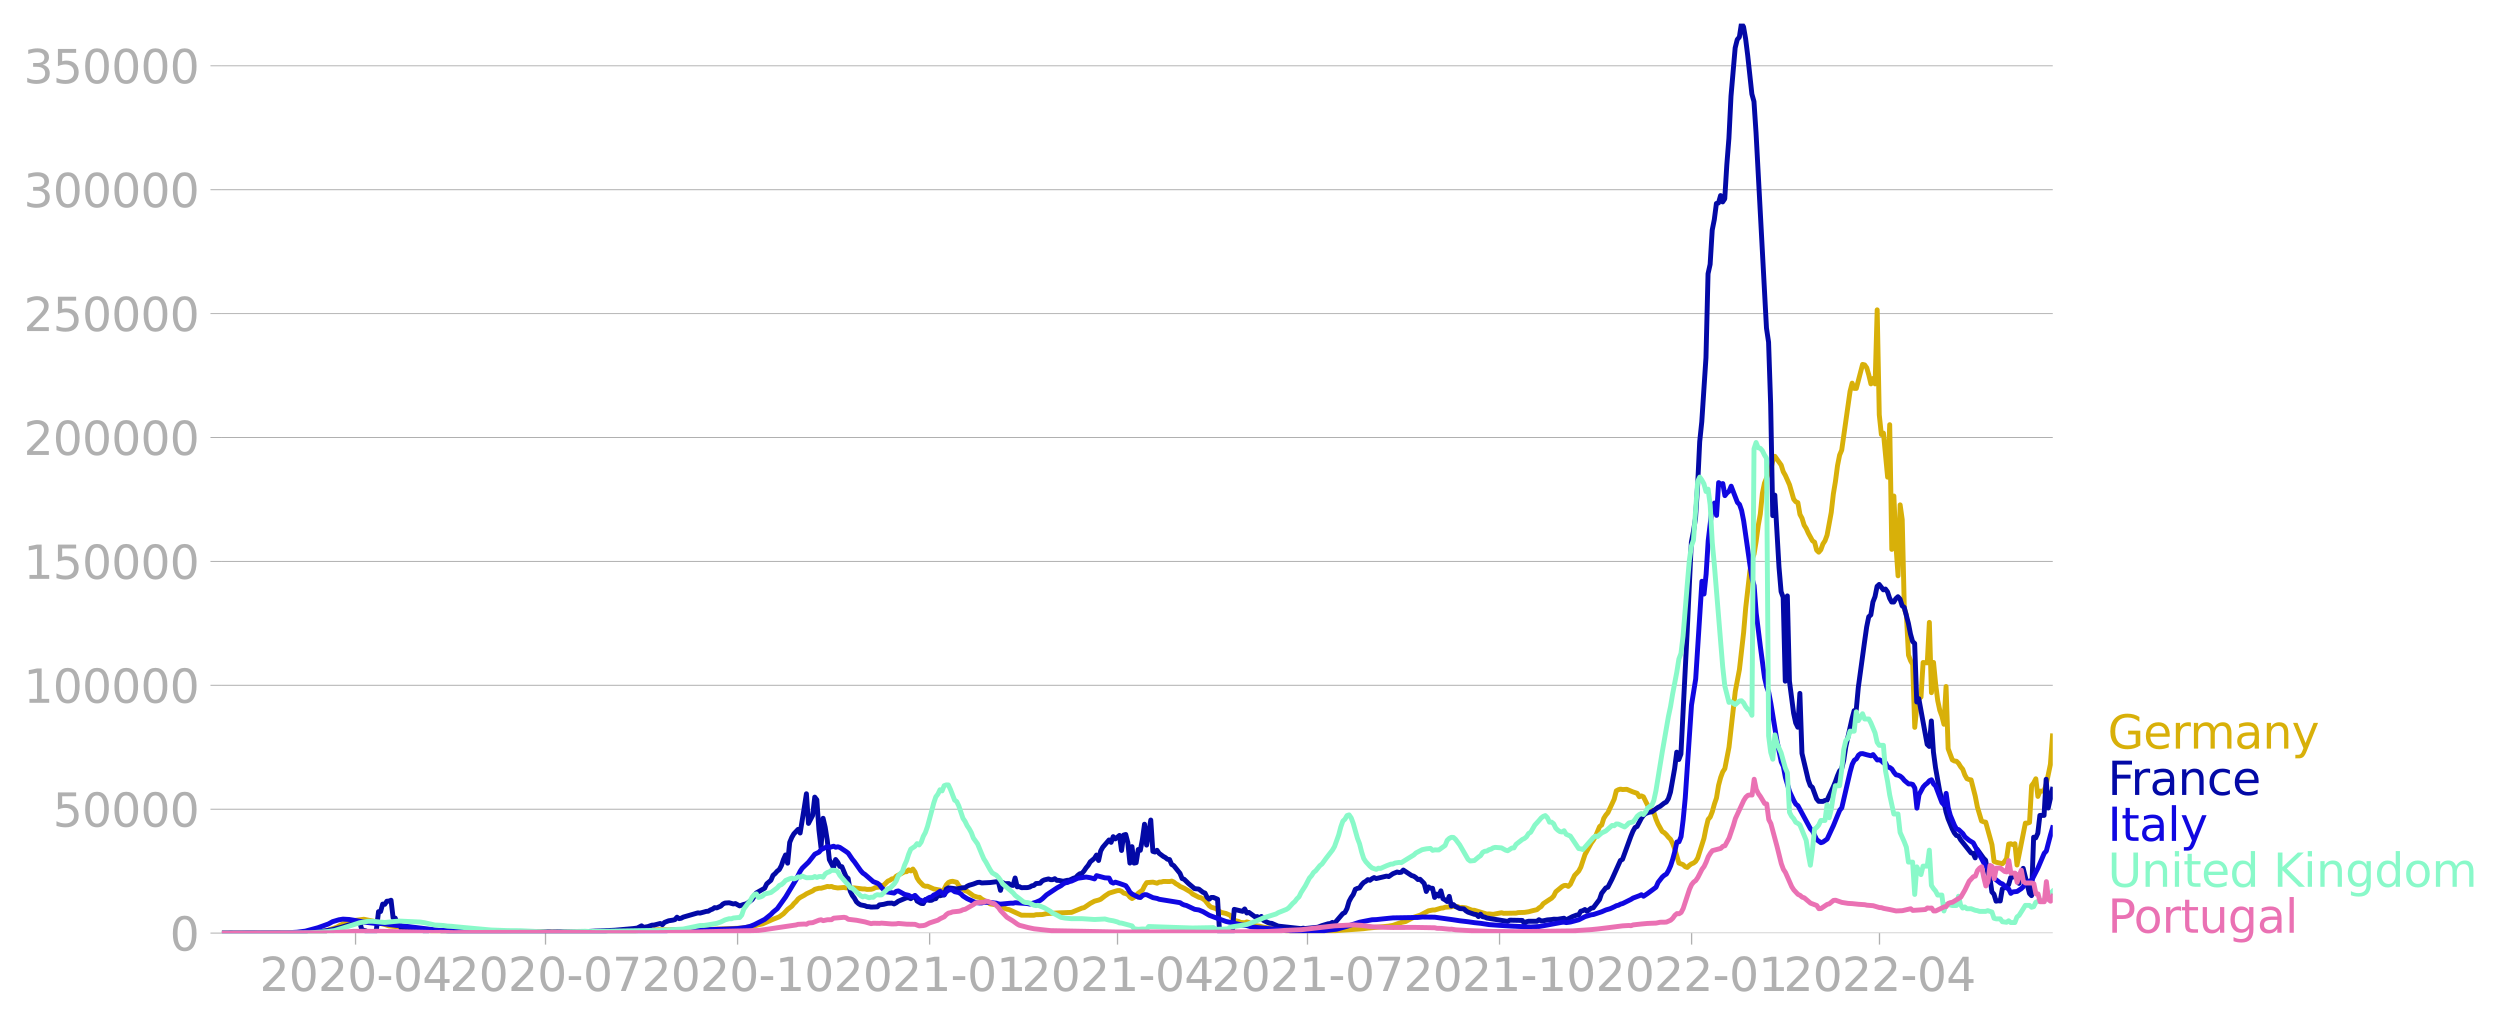 <svg xmlns:xlink="http://www.w3.org/1999/xlink" width="1015.94" height="416.199" viewBox="0 0 761.955 312.149" xmlns="http://www.w3.org/2000/svg"><defs><style>*{stroke-linejoin:round;stroke-linecap:butt}</style></defs><g id="figure_1"><path d="M0 312.15h761.955V0H0v312.15z" style="fill:none" id="patch_1"/><g id="axes_1"><path d="M67.645 284.4h558V7.2h-558v277.2z" style="fill:none" id="patch_2"/><g id="matplotlib.axis_1"><g id="xtick_1"><g id="line2d_1"><defs><path id="ma804ef7c28" d="M0 0v3.5" style="stroke:#b0b0b0;stroke-width:.4"/></defs><use xlink:href="#ma804ef7c28" x="108.366" y="284.4" style="fill:#b0b0b0;stroke:#b0b0b0;stroke-width:.4"/></g><g style="fill:#b0b0b0" transform="matrix(.14 0 0 -.14 79.118 302.038)" id="text_1"><defs><path id="DejaVuSans-32" d="M1228 531h2203V0H469v531q359 372 979 998 621 627 780 809 303 340 423 576 121 236 121 464 0 372-261 606-261 235-680 235-297 0-627-103-329-103-704-313v638q381 153 712 231 332 78 607 78 725 0 1156-363 431-362 431-968 0-288-108-546-107-257-392-607-78-91-497-524-418-433-1181-1211z" transform="scale(.016)"/><path id="DejaVuSans-30" d="M2034 4250q-487 0-733-480-245-479-245-1442 0-959 245-1439 246-480 733-480 491 0 736 480 246 480 246 1439 0 963-246 1442-245 480-736 480zm0 500q785 0 1199-621 414-620 414-1801 0-1178-414-1799Q2819-91 2034-91q-784 0-1198 620-414 621-414 1799 0 1181 414 1801 414 621 1198 621z" transform="scale(.016)"/><path id="DejaVuSans-2d" d="M313 2009h1684v-512H313v512z" transform="scale(.016)"/><path id="DejaVuSans-34" d="M2419 4116 825 1625h1594v2491zm-166 550h794V1625h666v-525h-666V0h-628v1100H313v609l1940 2957z" transform="scale(.016)"/></defs><use xlink:href="#DejaVuSans-32"/><use xlink:href="#DejaVuSans-30" x="63.623"/><use xlink:href="#DejaVuSans-32" x="127.246"/><use xlink:href="#DejaVuSans-30" x="190.869"/><use xlink:href="#DejaVuSans-2d" x="254.492"/><use xlink:href="#DejaVuSans-30" x="290.576"/><use xlink:href="#DejaVuSans-34" x="354.199"/></g></g><g id="xtick_2"><use xlink:href="#ma804ef7c28" x="166.265" y="284.4" style="fill:#b0b0b0;stroke:#b0b0b0;stroke-width:.4" id="line2d_2"/><g style="fill:#b0b0b0" transform="matrix(.14 0 0 -.14 137.017 302.038)" id="text_2"><defs><path id="DejaVuSans-37" d="M525 4666h3000v-269L1831 0h-659l1594 4134H525v532z" transform="scale(.016)"/></defs><use xlink:href="#DejaVuSans-32"/><use xlink:href="#DejaVuSans-30" x="63.623"/><use xlink:href="#DejaVuSans-32" x="127.246"/><use xlink:href="#DejaVuSans-30" x="190.869"/><use xlink:href="#DejaVuSans-2d" x="254.492"/><use xlink:href="#DejaVuSans-30" x="290.576"/><use xlink:href="#DejaVuSans-37" x="354.199"/></g></g><g id="xtick_3"><use xlink:href="#ma804ef7c28" x="224.801" y="284.4" style="fill:#b0b0b0;stroke:#b0b0b0;stroke-width:.4" id="line2d_3"/><g style="fill:#b0b0b0" transform="matrix(.14 0 0 -.14 195.553 302.038)" id="text_3"><defs><path id="DejaVuSans-31" d="M794 531h1031v3560L703 3866v575l1116 225h631V531h1031V0H794v531z" transform="scale(.016)"/></defs><use xlink:href="#DejaVuSans-32"/><use xlink:href="#DejaVuSans-30" x="63.623"/><use xlink:href="#DejaVuSans-32" x="127.246"/><use xlink:href="#DejaVuSans-30" x="190.869"/><use xlink:href="#DejaVuSans-2d" x="254.492"/><use xlink:href="#DejaVuSans-31" x="290.576"/><use xlink:href="#DejaVuSans-30" x="354.199"/></g></g><g id="xtick_4"><use xlink:href="#ma804ef7c28" x="283.337" y="284.4" style="fill:#b0b0b0;stroke:#b0b0b0;stroke-width:.4" id="line2d_4"/><g style="fill:#b0b0b0" transform="matrix(.14 0 0 -.14 254.09 302.038)" id="text_4"><use xlink:href="#DejaVuSans-32"/><use xlink:href="#DejaVuSans-30" x="63.623"/><use xlink:href="#DejaVuSans-32" x="127.246"/><use xlink:href="#DejaVuSans-31" x="190.869"/><use xlink:href="#DejaVuSans-2d" x="254.492"/><use xlink:href="#DejaVuSans-30" x="290.576"/><use xlink:href="#DejaVuSans-31" x="354.199"/></g></g><g id="xtick_5"><use xlink:href="#ma804ef7c28" x="340.601" y="284.4" style="fill:#b0b0b0;stroke:#b0b0b0;stroke-width:.4" id="line2d_5"/><g style="fill:#b0b0b0" transform="matrix(.14 0 0 -.14 311.353 302.038)" id="text_5"><use xlink:href="#DejaVuSans-32"/><use xlink:href="#DejaVuSans-30" x="63.623"/><use xlink:href="#DejaVuSans-32" x="127.246"/><use xlink:href="#DejaVuSans-31" x="190.869"/><use xlink:href="#DejaVuSans-2d" x="254.492"/><use xlink:href="#DejaVuSans-30" x="290.576"/><use xlink:href="#DejaVuSans-34" x="354.199"/></g></g><g id="xtick_6"><use xlink:href="#ma804ef7c28" x="398.5" y="284.4" style="fill:#b0b0b0;stroke:#b0b0b0;stroke-width:.4" id="line2d_6"/><g style="fill:#b0b0b0" transform="matrix(.14 0 0 -.14 369.252 302.038)" id="text_6"><use xlink:href="#DejaVuSans-32"/><use xlink:href="#DejaVuSans-30" x="63.623"/><use xlink:href="#DejaVuSans-32" x="127.246"/><use xlink:href="#DejaVuSans-31" x="190.869"/><use xlink:href="#DejaVuSans-2d" x="254.492"/><use xlink:href="#DejaVuSans-30" x="290.576"/><use xlink:href="#DejaVuSans-37" x="354.199"/></g></g><g id="xtick_7"><use xlink:href="#ma804ef7c28" x="457.036" y="284.4" style="fill:#b0b0b0;stroke:#b0b0b0;stroke-width:.4" id="line2d_7"/><g style="fill:#b0b0b0" transform="matrix(.14 0 0 -.14 427.788 302.038)" id="text_7"><use xlink:href="#DejaVuSans-32"/><use xlink:href="#DejaVuSans-30" x="63.623"/><use xlink:href="#DejaVuSans-32" x="127.246"/><use xlink:href="#DejaVuSans-31" x="190.869"/><use xlink:href="#DejaVuSans-2d" x="254.492"/><use xlink:href="#DejaVuSans-31" x="290.576"/><use xlink:href="#DejaVuSans-30" x="354.199"/></g></g><g id="xtick_8"><use xlink:href="#ma804ef7c28" x="515.572" y="284.4" style="fill:#b0b0b0;stroke:#b0b0b0;stroke-width:.4" id="line2d_8"/><g style="fill:#b0b0b0" transform="matrix(.14 0 0 -.14 486.324 302.038)" id="text_8"><use xlink:href="#DejaVuSans-32"/><use xlink:href="#DejaVuSans-30" x="63.623"/><use xlink:href="#DejaVuSans-32" x="127.246"/><use xlink:href="#DejaVuSans-32" x="190.869"/><use xlink:href="#DejaVuSans-2d" x="254.492"/><use xlink:href="#DejaVuSans-30" x="290.576"/><use xlink:href="#DejaVuSans-31" x="354.199"/></g></g><g id="xtick_9"><use xlink:href="#ma804ef7c28" x="572.835" y="284.4" style="fill:#b0b0b0;stroke:#b0b0b0;stroke-width:.4" id="line2d_9"/><g style="fill:#b0b0b0" transform="matrix(.14 0 0 -.14 543.587 302.038)" id="text_9"><use xlink:href="#DejaVuSans-32"/><use xlink:href="#DejaVuSans-30" x="63.623"/><use xlink:href="#DejaVuSans-32" x="127.246"/><use xlink:href="#DejaVuSans-32" x="190.869"/><use xlink:href="#DejaVuSans-2d" x="254.492"/><use xlink:href="#DejaVuSans-30" x="290.576"/><use xlink:href="#DejaVuSans-34" x="354.199"/></g></g></g><g id="matplotlib.axis_2"><g id="ytick_1"><path d="M67.645 284.4h558" clip-path="url(#p1ce769bc4b)" style="fill:none;stroke:#b0b0b0;stroke-width:.3;stroke-linecap:square" id="line2d_10"/><g id="line2d_11"><defs><path id="m00b8863ffc" d="M0 0h-3.5" style="stroke:#b0b0b0;stroke-width:.3"/></defs><use xlink:href="#m00b8863ffc" x="67.645" y="284.4" style="fill:#b0b0b0;stroke:#b0b0b0;stroke-width:.3"/></g><use xlink:href="#DejaVuSans-30" style="fill:#b0b0b0" transform="matrix(.14 0 0 -.14 51.737 289.719)" id="text_10"/></g><g id="ytick_2"><path d="M67.645 246.636h558" clip-path="url(#p1ce769bc4b)" style="fill:none;stroke:#b0b0b0;stroke-width:.3;stroke-linecap:square" id="line2d_12"/><use xlink:href="#m00b8863ffc" x="67.645" y="246.636" style="fill:#b0b0b0;stroke:#b0b0b0;stroke-width:.3" id="line2d_13"/><g style="fill:#b0b0b0" transform="matrix(.14 0 0 -.14 16.108 251.955)" id="text_11"><defs><path id="DejaVuSans-35" d="M691 4666h2478v-532H1269V2991q137 47 274 70 138 23 276 23 781 0 1237-428 457-428 457-1159 0-753-469-1171Q2575-91 1722-91q-294 0-599 50Q819 9 494 109v635q281-153 581-228t634-75q541 0 856 284 316 284 316 772 0 487-316 771-315 285-856 285-253 0-505-56-251-56-513-175v2344z" transform="scale(.016)"/></defs><use xlink:href="#DejaVuSans-35"/><use xlink:href="#DejaVuSans-30" x="63.623"/><use xlink:href="#DejaVuSans-30" x="127.246"/><use xlink:href="#DejaVuSans-30" x="190.869"/><use xlink:href="#DejaVuSans-30" x="254.492"/></g></g><g id="ytick_3"><path d="M67.645 208.872h558" clip-path="url(#p1ce769bc4b)" style="fill:none;stroke:#b0b0b0;stroke-width:.3;stroke-linecap:square" id="line2d_14"/><use xlink:href="#m00b8863ffc" x="67.645" y="208.872" style="fill:#b0b0b0;stroke:#b0b0b0;stroke-width:.3" id="line2d_15"/><g style="fill:#b0b0b0" transform="matrix(.14 0 0 -.14 7.2 214.191)" id="text_12"><use xlink:href="#DejaVuSans-31"/><use xlink:href="#DejaVuSans-30" x="63.623"/><use xlink:href="#DejaVuSans-30" x="127.246"/><use xlink:href="#DejaVuSans-30" x="190.869"/><use xlink:href="#DejaVuSans-30" x="254.492"/><use xlink:href="#DejaVuSans-30" x="318.115"/></g></g><g id="ytick_4"><path d="M67.645 171.108h558" clip-path="url(#p1ce769bc4b)" style="fill:none;stroke:#b0b0b0;stroke-width:.3;stroke-linecap:square" id="line2d_16"/><use xlink:href="#m00b8863ffc" x="67.645" y="171.108" style="fill:#b0b0b0;stroke:#b0b0b0;stroke-width:.3" id="line2d_17"/><g style="fill:#b0b0b0" transform="matrix(.14 0 0 -.14 7.2 176.427)" id="text_13"><use xlink:href="#DejaVuSans-31"/><use xlink:href="#DejaVuSans-35" x="63.623"/><use xlink:href="#DejaVuSans-30" x="127.246"/><use xlink:href="#DejaVuSans-30" x="190.869"/><use xlink:href="#DejaVuSans-30" x="254.492"/><use xlink:href="#DejaVuSans-30" x="318.115"/></g></g><g id="ytick_5"><path d="M67.645 133.344h558" clip-path="url(#p1ce769bc4b)" style="fill:none;stroke:#b0b0b0;stroke-width:.3;stroke-linecap:square" id="line2d_18"/><use xlink:href="#m00b8863ffc" x="67.645" y="133.344" style="fill:#b0b0b0;stroke:#b0b0b0;stroke-width:.3" id="line2d_19"/><g style="fill:#b0b0b0" transform="matrix(.14 0 0 -.14 7.2 138.663)" id="text_14"><use xlink:href="#DejaVuSans-32"/><use xlink:href="#DejaVuSans-30" x="63.623"/><use xlink:href="#DejaVuSans-30" x="127.246"/><use xlink:href="#DejaVuSans-30" x="190.869"/><use xlink:href="#DejaVuSans-30" x="254.492"/><use xlink:href="#DejaVuSans-30" x="318.115"/></g></g><g id="ytick_6"><path d="M67.645 95.58h558" clip-path="url(#p1ce769bc4b)" style="fill:none;stroke:#b0b0b0;stroke-width:.3;stroke-linecap:square" id="line2d_20"/><use xlink:href="#m00b8863ffc" x="67.645" y="95.581" style="fill:#b0b0b0;stroke:#b0b0b0;stroke-width:.3" id="line2d_21"/><g style="fill:#b0b0b0" transform="matrix(.14 0 0 -.14 7.2 100.9)" id="text_15"><use xlink:href="#DejaVuSans-32"/><use xlink:href="#DejaVuSans-35" x="63.623"/><use xlink:href="#DejaVuSans-30" x="127.246"/><use xlink:href="#DejaVuSans-30" x="190.869"/><use xlink:href="#DejaVuSans-30" x="254.492"/><use xlink:href="#DejaVuSans-30" x="318.115"/></g></g><g id="ytick_7"><path d="M67.645 57.817h558" clip-path="url(#p1ce769bc4b)" style="fill:none;stroke:#b0b0b0;stroke-width:.3;stroke-linecap:square" id="line2d_22"/><use xlink:href="#m00b8863ffc" x="67.645" y="57.817" style="fill:#b0b0b0;stroke:#b0b0b0;stroke-width:.3" id="line2d_23"/><g style="fill:#b0b0b0" transform="matrix(.14 0 0 -.14 7.2 63.136)" id="text_16"><defs><path id="DejaVuSans-33" d="M2597 2516q453-97 707-404 255-306 255-756 0-690-475-1069Q2609-91 1734-91q-293 0-604 58T488 141v609q262-153 574-231 313-78 654-78 593 0 904 234t311 681q0 413-289 645-289 233-804 233h-544v519h569q465 0 712 186t247 536q0 359-255 551-254 193-729 193-260 0-557-57-297-56-653-174v562q360 100 674 150t592 50q719 0 1137-327 419-326 419-882 0-388-222-655t-631-370z" transform="scale(.016)"/></defs><use xlink:href="#DejaVuSans-33"/><use xlink:href="#DejaVuSans-30" x="63.623"/><use xlink:href="#DejaVuSans-30" x="127.246"/><use xlink:href="#DejaVuSans-30" x="190.869"/><use xlink:href="#DejaVuSans-30" x="254.492"/><use xlink:href="#DejaVuSans-30" x="318.115"/></g></g><g id="ytick_8"><path d="M67.645 20.053h558" clip-path="url(#p1ce769bc4b)" style="fill:none;stroke:#b0b0b0;stroke-width:.3;stroke-linecap:square" id="line2d_24"/><use xlink:href="#m00b8863ffc" x="67.645" y="20.053" style="fill:#b0b0b0;stroke:#b0b0b0;stroke-width:.3" id="line2d_25"/><g style="fill:#b0b0b0" transform="matrix(.14 0 0 -.14 7.2 25.372)" id="text_17"><use xlink:href="#DejaVuSans-33"/><use xlink:href="#DejaVuSans-35" x="63.623"/><use xlink:href="#DejaVuSans-30" x="127.246"/><use xlink:href="#DejaVuSans-30" x="190.869"/><use xlink:href="#DejaVuSans-30" x="254.492"/><use xlink:href="#DejaVuSans-30" x="318.115"/></g></g></g><path d="m67.645 284.4 26.087-.104 2.545-.169 2.545-.36.636-.082 3.181-1.083 1.273-.722 1.272-.537.637-.387.636-.218 4.454-.564 3.817.786.636.336 1.91.476 1.272.437 4.454.405 1.272.245 6.999.789 1.273.013 7.635.252 1.908.063 17.18.088 3.18-.13 4.455.126 13.997-.02 5.727-.139 12.089-.433 1.908-.1 10.18.102 1.91-.093 2.544-.076 8.272-.332 2.545-.104 3.817-.652 1.273-.362 1.272-.277 1.91-.831 1.272-.563 1.272-.497.636-.265 1.273-.924 1.272-1.345 1.273-.96.636-.796.636-.592.637-.803.636-.468 1.273-.692.636-.426 1.272-.59.637-.304.636-.469 1.272-.335.637.002 1.272-.34.636-.219.637.101.636-.1.636.274 1.273.198 1.908-.146.637.13 2.545.01 2.545.317.636-.005.636.147 1.273-.045.636-.175.636-.341 1.273-.174.636-.383.636-.176 1.273-1.246.636-.262.636-.435.637-.04.636-.747 2.545-1.357.636-.03.637-.55.636.322.636-.568.636.89.637 1.817.636.972 1.272 1.328.637.246.636-.038 1.909.843 1.908.36.637.665.636-.963.636-1.295.636-.715.637-.286.636-.098 1.273.31.636 1.022.636.65.636.33.637.578.636.154 1.272.906.637.486 1.272.42.636.044.637.535 1.908 1.02.637.442 1.908.268 1.273.738 1.272.318.637.278.636.116 3.818 1.729 3.817.012.636-.168 1.91-.046 1.272-.275 1.908-.126 1.91-.12 1.272-.041 2.545-.1 3.181-1.306.636-.132 1.91-1.304 1.272-.68 1.272-.336.636-.256 1.273-.997 1.272-.85 1.91-.59.636-.178.636-.034.636.253.636.537.637.149.636.287.636.796.636.42.637-.386 1.272-1.255 1.273-.935.636-1.297.636-.973 1.909-.151 1.272.324.637-.344.636-.01.636-.185 1.909.038.636-.147.637.286.636.516.636.347.636.48 1.273.565 1.909 1.125.636.63 1.909.984.636.152.636.338.636.489 1.273 1.612.636.448 1.273.37.636.417.636.553.637.277 1.272.28 1.273.543.636.907.636.646 1.273.329.636.309 1.272.09.637-.248.636.18 1.272.793 1.273.245.636.063 1.273.336 3.817.537 1.273.348 1.909.178 10.816.251 6.999-.459 4.454-.312 1.272-.1 1.273-.174 6.362-.612 1.273-.23 2.545-.893 1.272-.256 2.545-1.32 1.273-.417.636-.198 2.545-1.34 1.273-.244h.636l1.909-.57.636-.058.636-.22 1.91-.13.635-.184.637.138.636-.04.636.335.636-.083 1.273.163 1.909.73.636.001 3.818 1.15.636-.048 1.272.13 2.545-.483.637.174 3.817-.065.636-.156 1.91-.06 1.272-.197 1.272-.341 1.273-.296.636-.552.636-.399.637-.869 1.908-1.269.637-.4.636-.668.636-1.29 1.909-1.58.636-.334.636-.036.637.303.636-.638 1.272-2.688 1.273-1.35.636-1.188 1.273-3.833 1.909-3.513.636-.873.636-1.102 1.273-3.057.636-.467.636-2.033.636-.996.637-.759 1.908-4.092.637-2.53.636-.345.636-.18.636.138 1.273-.08 1.909.802 1.272.418.637 1.046.636-.26.636.28 1.273 2.576.636 1.016 1.272 1.222.637 1.974.636 1.504 1.272 2.288.637.356.636.61.636.798.636.609.637 1.267.636 1.677 1.272 4.3 1.273.487.636.606.637.233.636-.627.636-.45.636-.261.637-.497.636-1.023 1.909-5.992.636-3.183.636-2.593.636-.727.637-1.633.636-2.321.636-1.843.636-3.872.637-2.388.636-1.721.636-.96 1.273-6.539 1.908-16.993 1.273-6.71 1.273-11.245.636-7.51 1.272-11.188.637-3.618.636-1.61.636-3.848.636-4.801.637-3.559.636-6.332.636-3.091.636-1.533.637-1.829.636-.75.636-2.779.636-1.267 1.91 2.666.635 2.028.637 1.118 1.272 2.86 1.273 4.403.636.77.636.28.637 3.594.636 1.179.636 2.082.636 1.004.637 1.432 1.272 2.335.636.41.637 2.442.636.61.636-.74.636-1.766.637-.969.636-1.734 1.272-6.92.637-5.62.636-3.802.636-4.842.636-3.207.637-1.505 2.545-17.913.636-2.498.636 1.599.637.007 1.908-7.314.637.145.636.886.636 2.22.636 2.677.637-1.648.636 1.646.636-22.561.636 31.997.637 5.996.636-.427 1.272 13.428.637-15.994.636 38.004.636-16.264.637 15.212.636 9.106.636-21.627.636 4.504.637 27.12.636 1.985.636 12.203.636 1.693.637 1.112.636 19.201.636-6.466.636-2.261.637-.524.636-10.521 1.272.108.637-12.334.636 21.426.636-9.218.636 6.485.637 5.155.636 2.963.636 1.732.636 2.512.637-11.505.636 18.946 1.273 3.408.636.348.636.074.636.642.637 1.038.636.778.636 1.734.636 1.122.637.252.636.113 1.272 4.992.637 3.263 1.272 4.27.636.251.637.115 1.908 6.877.637 5.077.636.26 1.909.447.636-.628.636-.949.637-4.406.636-.12.636.292.636-.282.637 6.488 2.545-12.76h.636l.636-.216.636-11.231.637-.83.636-1.241.636 5.369.636-1.61.637-.001.636-.169.636-1.862 1.273-6.161.636-8.64h0" clip-path="url(#p1ce769bc4b)" style="fill:none;stroke:#d8b009;stroke-width:1.5;stroke-linecap:square" id="line2d_26"/><path d="m67.645 284.4 25.45-.107 3.182-.224 2.545-.309 2.545-.435 1.272-.375 1.273-.299 2.545-.79.636-.107.636-.581.637-.203.636.196.636-.155.636 2.344 1.273.372.636.673h1.909l.636-1.151.636-5.384.637-.052.636-2.259.636.07.637-.949.636-.035.636-.255.636 5.358.637.075.636 1.595.636.152.636 1.541.637-.1.636.23.636.05 1.273-.184.636.351.636-.316.636.247 1.273.125 1.272.554.637-.603 1.909.08 1.908.077.637.39 8.907.19.636-.332.637.017 1.272-.207 1.273.089.636.367 1.273-.109.636.132 1.909-.127.636-.415.636.43 3.181-.017 3.818-.017 3.181.023.637.081 2.545-.135 1.272.088 1.909-.087 3.181.02h1.273l3.181-.005 3.818-.223 1.908-.06 1.91-.098 1.908-.092 5.726-.505 1.273-.172 1.272-.664.637.445 1.272-.204 1.273-.45.636-.029 1.909-.489.636.378.636-.693 1.273-.503 1.272-.192.636-.163.637-.734.636.443.636-.133.636-.339 4.454-1.293.637.073 1.272-.34.636-.18.637-.05.636-.4.636-.24.636-.453.637.085 1.272-.564.636-.612.637-.31 1.272-.081 1.273.358.636-.122 1.272.706 1.273-.449.636-.144.637-.357 1.272-.967 1.273-2.024 2.545-1.445.636-1.333 1.272-1.086.637-1.494.636-.547.636-.729.636-.48.637-1.192.636-1.858.636-1.416.636 2.506.637-6.336.636-1.52.636-1.094 1.273-1.343.636 1.097 1.273-7.838.636-4.116.636 9.028 1.273-2.445.636-5.562.636.821.636 9.136.637 5.393.636-8.904.636 2.726.636 3.972.637 5.902 1.272 2.454.636-2.48.637.815.636 1.27.636.094 1.273 3.059.636.538.636 3.85.637 1.304.636.84.636 1.132.636.56.637.364 1.272.24.636.273.637.024.636.136 1.909-.075.636-.604 1.272-.166 1.273-.328 1.272-.04.637.25.636-.328.636-.488 2.545-1.075.637-.014.636.295 1.272-.832.637 1.547 1.272.738.636.04.637-1.244 1.272.283.636-.04.637-.392.636-.105.636-1.008.636.144.637-.19.636-.055.636-1.803.636-.373 1.273.145 1.273.182 1.908-.365.637.002.636-.46.636-.305 1.273-.365 1.272-.484.636-.054.637.203 2.545-.124 1.908-.236.637.059.636 2.567.636-2.414.636.373 1.273-.036.636.466.637.107.636-2.272.636 2.687.636-.07.637.328 1.908-.029.637-.155.636-.37.636-.122.636-.58 1.273-.091.636-.7.636-.312 1.273-.305.636.225.636-.008.637-.289.636.509.636.014 1.273.262 1.272-.292.637-.033 1.272-.61.636-.17.637-.687.636-.498.636-.1.636-.739.637-.955.636-.754.636-1.083 1.273-1.057.636-1.007.636 1.654.636-2.9.637-1.142 1.908-2.213.637.724.636-1.73.636.685 1.273-1.06.636 4.582.636-4.695.637-.182.636 2.446.636 6.271.636-5.001.637 5.019.636-.134.636-4.02.636.241.637-3.353.636-4.594.636 6.365 1.273-7.634.636 9.551.636.199.636-.534.637.926 1.272.945.637.348.636.526.636.081.636 1.484.637.365 1.908 2.359.637 1.573.636.237 1.272 1.239 1.91 1.606 1.272.136 1.272.981.636.243.637 1.306.636.55.636-.53.636-.005 1.273.54.636 10.342h3.818l.636-7.246 2.545.602.636-.723.637 1.22.636-.176 1.909 1.368.636-.087.636.413.636-.455.637 1.196 1.272.621.637.238.636.052 1.909.832 6.998.762.637-.128.636.103 3.817-.397 1.273-.484 1.909-.571.636-.05.636-.364.637.284 2.545-2.967.636-.315.636-1.215.636-2.171.637-1.192.636-.914.636-1.59.636-.292.637-.132.636-.961.636-.686.636-.359.637-.529.636.203.636-.482.637-.343.636.305 3.181-.755.636.148 1.273-.879 1.272-.511.637.154.636-.087.636-.667 2.545 1.685.636.185.637.428.636.592.636-.085 1.273 1.298.636 2.426.636-1.394.637.396.636.025.636 2.793.636-1.017.637.597.636-1.594.636 2.406.636.347.637.5.636-1.565.636 2.934.636-.428.637.562 1.272.65 1.273.088.636.598.636.403 1.909.655.636.084.637.613.636-.728.636.764.636.116.637.281 6.362 1.038.636-.376 3.818.08.636.876.636-.48.637-.15 2.545.016.636-.483.636.364.637-.029 1.272-.28 1.273-.101.636-.108 1.272.016 1.91-.311.635.503 1.91-.983 1.272-.483.636-.038.636-1.129.637-.176.636-.35.636.56 1.273-.967.636-.115 1.909-2.534.636-1.876 1.272-1.648.637-.22 1.272-2.47 2.545-5.667.636-.347 2.545-7.001.637-1.551.636-1.14.636-.333 1.273-2.451.636-.911.636-.571 1.273-.448.636-.05 1.909-1.375.636-.322 1.273-.997.636-.327.636-1.022.636-2.006 1.273-7.198.636-4.971.636 2.241.637-1.656 1.272-24.905.637-12.398 1.272-27.253.636-3.316.637-3.993.636-9.945.636-13.39.636-6.08 1.273-19.485.636-25.643.636-2.854.637-10.45.636-3.19.636-4.909.636-.16.637-2.259.636 1.939.636-.941.636-10.407.637-8.058.636-12.832 1.272-14.72.637-2.537.636-.736.636-4.109.637.954.636 3.638.636 5.088 1.273 11.772.636 2.269.636 9.56 3.181 59.522.637 4.273.636 18.994.636 33.88.636-6.25 1.273 21.981.636 7.431.636 1.752.637 25.542.636-25.989.636 25.973 1.273 9.765.636 2.972.636 1.309.637-10.31.636 18.274 1.909 8.082.636 1.77.636.51 1.273 3.485.636.778 1.272.035.637-.294.636-.06 1.909-4.106.636-1.512.636-1.818.636-1.479.637-.68.636-2.555.636-4.169 1.909-8.59.636-2.4.637-.206.636-6.884 1.909-13.946.636-4.468.636-3.118.636-.569.637-3.936.636-1.615.636-3.147.636-.587 1.273 1.652.636-.25.636.855.637 1.955.636 1.15.636.005.637-1.043.636-.581.636.71.636 2.049.637.482 1.272 4.864.636 3.258.637 2.267.636.618.636 17.832.636-1.001 2.545 13.933.637.62.636-7.769.636 9.494.636 4.745 1.273 7.19.636 2.398.636.572.637 3.278.636 2.127 1.273 3.066.636 1.243.636.799.636.15.637 1.15 3.18 4.003.637.152.636 1.374.637-2.578 1.908 2.667.637.634.636 3.84.636 1.235.636 4.569.637.713.636 2.107.636-.116.637.057.636-3.703 1.272-.78.637-.447.636-2.19.636-.172.636-.443.637-.167.636 2.536.636-2.987.636-1.594 1.91 7.644.635.668.637-17.797.636.203.636-1.395.636-5.452 1.273-.01.636-11 .636 8.75 1.273-5.696h0" clip-path="url(#p1ce769bc4b)" style="fill:none;stroke:#0309a6;stroke-width:1.5;stroke-linecap:square" id="line2d_27"/><path d="m67.645 284.4 19.724-.094 3.181-.19 2.545-.329 3.818-1.035 3.181-1.149 1.273-.701 1.909-.566 1.272-.204 1.909.108 2.545.421 1.909.366 1.272.158 1.909.22 2.545.092 1.273.172 1.272.179 1.909.236.636-.076 1.909.296 10.18 1.246 1.273.025 6.362.332 15.27.284 2.545.034 3.818-.035 10.816.058 13.998-.056 10.817-.251 7.635-.51 3.181-.064 2.545-.062 3.818.033 5.726-.183 3.181-.167 2.545-.338 1.273-.309 1.272-.516 3.182-1.618 1.908-1.53.637-.674 1.272-1.046 2.545-3.56 3.181-5.275 1.273-2.595.636-.932 1.91-1.84 1.908-2.422 1.272-.618.637-.74 1.272-.634.636-.335.637.276 1.272-.372.636.313.637-.142.636.194 1.909 1.272.636.478 1.273 1.876.636.774 1.909 2.702.636.707.636.418 2.545 2.203 1.273.481.636.487.636.858 1.273 1.252 2.545.405.636-.52.636-.133 1.909 1.053 1.273.29.636.394.636.021.636-.392 1.273 1.302 1.272.474.637-.248.636-.587.636-.342.636-.153.637-.573.636-.24 1.272-.893 1.273 1.05.636-.879.636-.472.637-.187.636.122.636.491 1.273.276.636.396.636.656 1.273.804 1.272.582 1.273.592 1.272.128.637-.01.636-.175 1.272-.025 2.545.276.637.217.636.076 3.181-.299.637.025.636-.16 3.817.277.637.15 1.908-.579 1.273-.561.636-.468 1.273-1.201 3.181-2.123 1.273-.7.636-.51.636-.355.636-.084.637-.287.636-.155 1.909-.861 1.908-.28.637-.083 1.272.197 1.273.365.636-.998 2.545.677 1.272.057.637 1.251.636.29.636-.285 1.273.394 1.272.45.637.24.636.895.636 1.1.636.537 1.91.968.635.097.637-.612.636-.267.636.026 1.909.89 1.272.246.637.25 6.362 1.037.637.433.636.27.636.138 2.545 1.187 1.273.186 1.272.529 1.909 1.103 1.909.719 3.181 1.158 1.909.405 2.545.592 1.909.264 1.272.363 2.545.293 3.818.346 7.635.744 5.09-.006 2.545-.116 4.454-.528 3.181-.882 3.818-1.253 1.908-.379 1.91-.369 1.272-.042 1.909-.21 1.908-.196 1.273-.12 7.635-.134 1.272-.128 3.818.053 2.545.356 3.181.446 1.91.295 2.544.297 1.909.272 1.909.203 2.545.39 3.181.23 3.818.232 5.726.269 2.545-.148 6.999-1.293.636-.03.636.131 1.273-.176 2.545-.684 1.909-.962 1.909-.57.636-.07 2.545-.844 1.272-.555 1.273-.37 1.272-.582.637-.338.636-.143.636-.348.636-.169 2.545-1.265.637-.405 1.909-.711.636-.31.636.463 1.273-.85 2.545-1.897.636-1.466 1.272-1.635.637-.549.636-.378.636-1.091.636-1.418.637-1.994.636-2.37.636-2.885.636-.062.637-1.575.636-5.127.636-6.656 1.273-18.999.636-9.33 1.273-7.929 1.908-29.783.637 3.88.636-6.073.636-10.197 1.273-10.687.636-.768.636 3.76.636-9.988.637.496.636-.196.636 3.67.636-.82.637-.514.636-1.542 1.909 4.947.636.617.636 1.818.637 3.24 1.908 13.377.637 4.141.636 2.162.636 8.413 1.273 10.218 1.272 9.46.636 2.716.637 1.73.636 3.33 1.909 11.636 1.272 6.212.636 1.383.637 3.389 1.272 4.31 1.273 2.732.636 1.094.636.463 3.818 7.06.636.669 1.273 2.613 1.272.93.636-.216 1.273-.906 1.272-2.75.637-1.356 1.272-3.125.636-1.525.637-.76 2.545-10.986.636-2.27.636-1.245.637-.405.636-1.132.636-.454.636-.03 1.273.36 1.272.305.637-.366 1.272 1.644.636-.07.637.346.636.605.636.025.636 1.228.637.164.636.458.636 1.014.637.754.636.118.636.283.636.524.637.788 1.272 1.063.636-.012.637.18.636 1.092.636 6.12.636-4.084 1.273-2.355.636-.701.636-.496.637-.722.636-.287.636 1.296.636.643 1.273 3.384.636 1.646.636.67.637-3.498.636 4.4.636 2.3 1.273 3.05.636 1.119.636.178 1.273 1.205.636.996 1.273 1.056 1.272.77 3.181 6.055.637 1.018.636.405.636 1.531.636.732.637 1.063 1.909 1.486.636.235 1.272 1.225.637.34.636 1.308.636-.452 1.273-.124 1.272-.86.636-.627.637-1.33.636.039.636-.41.636-.22 1.91-3.746 1.908-4.49.636-.673 1.273-4.908.636-2.197h0" clip-path="url(#p1ce769bc4b)" style="fill:none;stroke:#1007e1;stroke-width:1.5;stroke-linecap:square" id="line2d_28"/><path d="m67.645 284.4 26.723-.075 5.726-.436 1.909-.28 5.726-1.76 1.91-.626 2.544-.428 1.273-.019 3.817.378 2.545-.27 1.91-.16 6.362.3 1.272.197 1.909.415 1.273.298 1.272.048 1.273.09 1.272.181 1.273.063 1.272.145 10.817.99 5.09.182 3.817.032 7.635.361 1.273.09 3.181-.065 1.273-.07 6.362-.148 1.273.083 18.451-.323 1.91.02 8.27-.465 5.09-1.06 1.273-.033 1.273-.195 2.545-.434 1.272-.432 1.273-.624 1.272-.37.636.036.637-.24 1.272-.132.636-.012.637-.737.636-1.863 1.273-1.72.636-.761.636-1.146.636-.745.637-.248.636 1.088.636-.15.636-.29.637-.603 1.908-.456 1.91-1.41.635-.748.637-.244.636-.528.636-.74 1.273-.528.636-.165.636.214.636-.197.637-.416.636.12.636-.373 1.273.517 1.909-.052.636-.332.636.289.636-.26.637-.041.636.237.636-1.009.636-.432.637-.205.636-.474 1.272.038.637.363.636 1.142 1.909 2.194.636.638.636.944.637.15 2.545 2.304.636.334.636-.233 1.273.504.636-.172.636.032.636-.555.637-.258.636.115.636-.045 1.909-1.883.636-.128 1.273-1.272.636-.932.636-1.556 1.273-1.357.636-1.896.636-1.41.637-1.987.636-1.521 1.272-.852.637-.823.636.396.636-.863.636-1.756.637-1.174.636-1.815 1.272-4.71.637-2.447.636-1.886.636-.842.636-1.329.637.347.636-1.588.636-.237.636.01.637 1.362 1.272 3.273.637.43.636 1.329 1.272 3.775.637.937.636 1.318.636.936.636 1.167.637 1.679 1.272 1.766 1.273 3.089.636 1.47.636.99 1.273 2.314.636.962 1.272.737.637.66.636.87.636 1.078 3.182 2.746.636.776 1.272.97 1.273 1 .636.195.636.035.637.156 1.272.647.636.125.637-.094 1.908.755 1.91 1.11.635.56.637.23 1.909 1.02 1.272.23 1.909.171 3.181-.01 3.818.256 3.181-.16 1.272.34 1.273.212 1.273.348.636.303.636.053 3.181.854.637.886 1.272.15 1.273-.104 1.272.068.636-.82 2.545.096 5.727.198 5.09.163 6.362-.121.637.524 1.909-.043 1.908-.109.637-.516 5.09-.806 1.908-.682 1.91-.786 1.272-.552 3.817-1.184.637-.385 2.545-1.02.636-.42 1.272-1.408.637-.544.636-.852.636-.602.636-1.316 1.273-1.991 1.272-2.422.637-.708.636-1.005.636-.483 1.273-1.584.636-.482 1.273-1.762 1.908-2.467.637-1.086 1.272-3.535.636-2.415.637-1.806.636-.595.636-1.103.636-.212.637.923.636 1.713 1.272 4.508.637 1.653.636 2.509.636 1.99.636.983 1.273 1.376.636.524 1.273.433.636-.368.636.093 1.91-.848 1.272-.476.636-.028.636-.306 1.273-.193.636.081 1.909-1.187 1.908-1.167.637-.6 1.908-1.004 1.273-.26 1.273-.13.636.59.636-.14 1.273.019 1.908-1.366.637-1.57.636-.591.636-.327.636.046.637.576 1.272 1.698 2.545 4.418.636.481 1.273-.13 1.273-1.077.636-.421.636-.998.636-.34.637-.054.636-.408.636-.18.636-.391.637-.155 1.272.11.636.051 1.273.699.636.173 1.273-.832.636-.045.636-1.077 1.273-.986.636-.503.636-.297.636-.524.637-1.002.636-.369 1.273-2.198 1.272-1.39.636-.752.637-.497.636-.238.636.643.636 1.36.637-.018.636.508.636 1.321.636.62.637.44.636.116.636-.385.636 1.082 1.273.55 2.545 3.813.636.08.637.215 3.18-3.644.637-.447.636.15 1.273-1.108 1.272-.616 1.91-1.682.635.1.637-.553.636.03 1.909.887.636-.528.636-.682 1.273-.331.636-.741.636-.954.637-.535.636-.329.636.325.636-.798.637-1.163.636-.51.636-.31.636-1.53.637-2.918 1.908-11.725 1.91-10.991.635-2.986.637-3.802 1.272-6.675.636-4.001.637-1.706.636-5.263 1.273-15.582.636-7.457.636-4.46.636-1.76 1.273-17.917.636-1.304.636.889.637 1.157.636 2.335.636-.71.636 4.798.637 11.488.636 6.813 1.909 23.306.636 7.713.636 5.838 1.273 5.026.636-.179 1.272.846 1.273-1.08.636-.085.637.625.636 1.183.636.772.636.515.637 1.332.636-81.211.636-1.922.636 1.602.637.16.636.725.636 1.318.636.992.637 84.615.636 5.003.636 2.116.636-7.42.637 2.564 1.272 2.93 1.273 4.598.636 1.478.636 12.032.637 1.208.636.727.636 1.1.636.323.637.508 1.908 4.675.637 4.232.636 3.346.636-4.725.636-6.262.637-.505.636-.748.636-1.391h1.273l.636-4.789.636 3.94.636-2.519.637-4.192.636-3.038h1.272l.637-4.83.636-6.208.636-2.728.637-.697.636-2.162h1.272l.637-5.907.636 2.7 1.272-2.107.637 1.604h1.272l.636 1.189 1.273 3.057.636 2.864.636.911h1.273l.636 7.768.636 3.282.637 4.037 1.272 5.845h1.273l.636 5.617 1.273 2.862.636 1.65.636 4.53h1.273l.636 9.856.636-8.399 1.273 2.358.636-2.582h1.272l.637-4.872.636 10.735.636.977.636.754.637 1.222 1.272-.006.636 4.86.637-2.009.636.014 1.273.325 1.272.002.636-2.821.637 2.67.636.923.636-.341.636.538h1.273l1.272.487.637.105.636.222 1.909.004.636-.227 1.272.423.637 1.899.636.177 1.273.003.636.876 1.272.17.637-.453.636.527 1.272.002.637-1.693.636-.478 1.272-2.027.637-1.034h1.272l.636.578.637-.193.636-1.315 1.272-.58h1.273l.636-.956.636-.475 1.273-1.32h0" clip-path="url(#p1ce769bc4b)" style="fill:none;stroke:#89f9c9;stroke-width:1.5;stroke-linecap:square" id="line2d_29"/><path d="m67.645 284.4 33.086-.098 4.453-.252 2.545-.198 3.818-.026 1.909.043 1.272-.058 17.18.382 2.544-.032 3.818.074 13.361-.07 2.545-.004 5.09-.018h8.908l3.818-.015 4.453.013 5.09.09 18.452.008 7.635-.096 23.542-.554 1.909-.261 9.543-1.418.637-.19 1.909-.094.636.075.636-.381 1.273-.117 1.908-.75.637-.13.636.276 1.272-.274 1.273-.023.636-.46 3.181-.265.637.134.636.467 2.545.301 1.273.248 1.272.248 1.909.543.636-.132 1.909.045.636-.077 3.181.255 1.273-.038.636-.128 2.545.23 2.545.048 1.273.472 1.272-.096.637-.156 1.272-.653 2.545-.835.636-.429 1.273-.596.636-.673.636-.444.637-.133.636-.249 1.909-.193.636-.158.636-.311.637-.119 2.545-1.452.636-.473.636-.144 1.909-.103.636-.312.636.085 1.273.552.636.121 1.273 1.21.636.92 1.909 2.004 1.909 1.181 1.272.917.636.354 1.273.327 1.272.34 1.91.402 3.18.36 1.91.204 20.36.424 13.997-.041 14.634.095 17.18-.227 3.18-.16 1.91-.152 5.09-.22 10.18-1.175 5.726-.298 2.545.167 3.181.417 3.818.164 2.545.056 6.362-.038 6.363.116.636.161 1.273.03 2.545.252.636-.023 1.273.207 3.817.218 7.635.282 7 .056 17.178-.238 5.727-.386 1.908-.193 3.182-.385 4.453-.57 1.91-.108.635.072.637-.246 2.545-.28 1.909-.175 2.545-.095 1.272-.265 1.273-.008.636-.047 1.272-.572.637-.584.636-.895.636-.535.636.058.637-.387.636-1.232 1.909-5.818.636-1.432.636-.793.637-.455.636-.935 1.272-2.495.637-.852.636-1.333.636-1.655.636-1.042.637-.81 2.545-.678.636-.632.636-.183 1.273-2.373 1.272-3.748.636-2.157 2.546-5.513.636-1.002.636-.572.636-.115.637.026.636-4.804.636 3.095.636 1.281.637.885 1.272 2.125.636.134.637 4.784.636 1.193 1.909 7.105 1.272 5.12.636 1.728.637.973 1.909 4.324.636.978 1.272 1.356.637.296.636.554.636.207 1.909 1.618 1.909.721.636.968.636-.046 1.909-1.268.636-.17 1.273-1.032.636-.066 1.909.664 1.909.305 1.272.07 1.909.204 1.909.124.636.15 1.272.104.637.05 1.908.568.637.032.636.223 1.909.354 1.909.426 1.908-.085 2.545-.591.637.51 3.817-.266.636-.485.637.076.636-.048.636.894.636-.015 2.545-1.224.637-.107.636-.952.636-.241.637-.122 2.545-1.55 1.272-2.203 1.273-2.642 1.272-1.388.636-.19.637-1.687.636-.73.636-.419.636 3.21.637 2.634.636-1.24.636-5.01.636.332.637 3.714.636-3.223h1.273l1.272 1.005.636.138.637-3.441.636 3.813h1.272l.637 2.81.636-2.134.636-1.567.636 3.44.637.459h1.908l.637.225.636 3.098h.636l.636 2.39h1.273l.636-6.126.636 5.458.637.503.636-1.451h0" clip-path="url(#p1ce769bc4b)" style="fill:none;stroke:#ea71b3;stroke-width:1.5;stroke-linecap:square" id="line2d_30"/><g style="fill:#d8b009" transform="matrix(.14 0 0 -.14 642.385 228.155)" id="text_18"><defs><path id="DejaVuSans-47" d="M3809 666v1253H2778v519h1656V434q-365-259-806-392-440-133-940-133-1094 0-1712 639-617 640-617 1780 0 1144 617 1783 618 639 1712 639 456 0 867-113 411-112 758-331v-672q-350 297-744 447t-828 150q-857 0-1287-478-429-478-429-1425 0-944 429-1422 430-478 1287-478 334 0 596 58 263 58 472 180z" transform="scale(.016)"/><path id="DejaVuSans-65" d="M3597 1894v-281H953q38-594 358-905t892-311q331 0 642 81t618 244V178Q3153 47 2828-22t-659-69q-838 0-1327 487-489 488-489 1320 0 859 464 1363 464 505 1252 505 706 0 1117-455 411-454 411-1235zm-575 169q-6 471-264 752-258 282-683 282-481 0-770-272t-333-766l2050 4z" transform="scale(.016)"/><path id="DejaVuSans-72" d="M2631 2963q-97 56-211 82-114 27-251 27-488 0-749-317t-261-911V0H581v3500h578v-544q182 319 472 473 291 155 707 155 59 0 131-8 72-7 159-23l3-590z" transform="scale(.016)"/><path id="DejaVuSans-6d" d="M3328 2828q216 388 516 572t706 184q547 0 844-383 297-382 297-1088V0h-578v2094q0 503-179 746-178 244-543 244-447 0-707-297-259-296-259-809V0h-578v2094q0 506-178 748t-550 242q-441 0-701-298-259-298-259-808V0H581v3500h578v-544q197 322 472 475t653 153q382 0 649-194 267-193 395-562z" transform="scale(.016)"/><path id="DejaVuSans-61" d="M2194 1759q-697 0-966-159t-269-544q0-306 202-486 202-179 548-179 479 0 768 339t289 901v128h-572zm1147 238V0h-575v531q-197-318-491-470T1556-91q-537 0-855 302-317 302-317 808 0 590 395 890 396 300 1180 300h807v57q0 397-261 614t-733 217q-300 0-585-72-284-72-546-216v532q315 122 612 182 297 61 578 61 760 0 1135-394 375-393 375-1193z" transform="scale(.016)"/><path id="DejaVuSans-6e" d="M3513 2113V0h-575v2094q0 497-194 743-194 247-581 247-466 0-735-297-269-296-269-809V0H581v3500h578v-544q207 316 486 472 280 156 646 156 603 0 912-373 310-373 310-1098z" transform="scale(.016)"/><path id="DejaVuSans-79" d="M2059-325q-243-625-475-815-231-191-618-191H506v481h338q237 0 368 113 132 112 291 531l103 262L191 3500h609L1894 763l1094 2737h609L2059-325z" transform="scale(.016)"/></defs><use xlink:href="#DejaVuSans-47"/><use xlink:href="#DejaVuSans-65" x="77.49"/><use xlink:href="#DejaVuSans-72" x="139.014"/><use xlink:href="#DejaVuSans-6d" x="178.377"/><use xlink:href="#DejaVuSans-61" x="275.789"/><use xlink:href="#DejaVuSans-6e" x="337.068"/><use xlink:href="#DejaVuSans-79" x="400.447"/></g><g style="fill:#0309a6" transform="matrix(.14 0 0 -.14 642.385 242.29)" id="text_19"><defs><path id="DejaVuSans-46" d="M628 4666h2681v-532H1259V2759h1850v-531H1259V0H628v4666z" transform="scale(.016)"/><path id="DejaVuSans-63" d="M3122 3366v-538q-244 135-489 202t-495 67q-560 0-870-355-309-354-309-995t309-996q310-354 870-354 250 0 495 67t489 202V134Q2881 22 2623-34q-257-57-548-57-791 0-1257 497-465 497-465 1341 0 856 470 1346 471 491 1290 491 265 0 518-55 253-54 491-163z" transform="scale(.016)"/></defs><use xlink:href="#DejaVuSans-46"/><use xlink:href="#DejaVuSans-72" x="50.27"/><use xlink:href="#DejaVuSans-61" x="91.383"/><use xlink:href="#DejaVuSans-6e" x="152.662"/><use xlink:href="#DejaVuSans-63" x="216.041"/><use xlink:href="#DejaVuSans-65" x="271.021"/></g><g style="fill:#1007e1" transform="matrix(.14 0 0 -.14 642.385 256.29)" id="text_20"><defs><path id="DejaVuSans-49" d="M628 4666h631V0H628v4666z" transform="scale(.016)"/><path id="DejaVuSans-74" d="M1172 4494v-994h1184v-447H1172V1153q0-428 117-550t477-122h590V0h-590q-666 0-919 248-253 249-253 905v1900H172v447h422v994h578z" transform="scale(.016)"/><path id="DejaVuSans-6c" d="M603 4863h575V0H603v4863z" transform="scale(.016)"/></defs><use xlink:href="#DejaVuSans-49"/><use xlink:href="#DejaVuSans-74" x="29.492"/><use xlink:href="#DejaVuSans-61" x="68.701"/><use xlink:href="#DejaVuSans-6c" x="129.98"/><use xlink:href="#DejaVuSans-79" x="157.764"/></g><g style="fill:#89f9c9" transform="matrix(.14 0 0 -.14 642.385 270.29)" id="text_21"><defs><path id="DejaVuSans-55" d="M556 4666h635V1831q0-750 271-1080 272-329 882-329 606 0 878 329 272 330 272 1080v2835h634V1753q0-912-452-1378Q3225-91 2344-91q-885 0-1337 466-451 466-451 1378v2913z" transform="scale(.016)"/><path id="DejaVuSans-69" d="M603 3500h575V0H603v3500zm0 1363h575v-729H603v729z" transform="scale(.016)"/><path id="DejaVuSans-64" d="M2906 2969v1894h575V0h-575v525q-181-312-458-464-276-152-664-152-634 0-1033 506-398 507-398 1332t398 1331q399 506 1033 506 388 0 664-152 277-151 458-463zM947 1747q0-634 261-995t717-361q456 0 718 361 263 361 263 995t-263 995q-262 361-718 361t-717-361q-261-361-261-995z" transform="scale(.016)"/><path id="DejaVuSans-4b" d="M628 4666h631V2694l2094 1972h813L1850 2491 4331 0h-831L1259 2247V0H628v4666z" transform="scale(.016)"/><path id="DejaVuSans-67" d="M2906 1791q0 625-258 968-257 344-723 344-462 0-720-344-258-343-258-968 0-622 258-966t720-344q466 0 723 344 258 344 258 966zm575-1357q0-893-397-1329-396-436-1215-436-303 0-572 45t-522 139v559q253-137 500-202 247-66 503-66 566 0 847 295t281 892v285q-178-310-456-463T1784 0Q1141 0 747 490 353 981 353 1791q0 812 394 1302 394 491 1037 491 388 0 666-153t456-462v531h575V434z" transform="scale(.016)"/><path id="DejaVuSans-6f" d="M1959 3097q-462 0-731-361t-269-989q0-628 267-989 268-361 733-361 460 0 728 362 269 363 269 988 0 622-269 986-268 364-728 364zm0 487q750 0 1178-488 429-487 429-1349 0-859-429-1349Q2709-91 1959-91q-753 0-1180 489-426 490-426 1349 0 862 426 1349 427 488 1180 488z" transform="scale(.016)"/></defs><use xlink:href="#DejaVuSans-55"/><use xlink:href="#DejaVuSans-6e" x="73.193"/><use xlink:href="#DejaVuSans-69" x="136.572"/><use xlink:href="#DejaVuSans-74" x="164.355"/><use xlink:href="#DejaVuSans-65" x="203.564"/><use xlink:href="#DejaVuSans-64" x="265.088"/><use xlink:href="#DejaVuSans-20" x="328.564"/><use xlink:href="#DejaVuSans-4b" x="360.352"/><use xlink:href="#DejaVuSans-69" x="425.928"/><use xlink:href="#DejaVuSans-6e" x="453.711"/><use xlink:href="#DejaVuSans-67" x="517.09"/><use xlink:href="#DejaVuSans-64" x="580.566"/><use xlink:href="#DejaVuSans-6f" x="644.043"/><use xlink:href="#DejaVuSans-6d" x="705.225"/></g><g style="fill:#ea71b3" transform="matrix(.14 0 0 -.14 642.385 284.29)" id="text_22"><defs><path id="DejaVuSans-50" d="M1259 4147V2394h794q441 0 681 228 241 228 241 650 0 419-241 647-240 228-681 228h-794zm-631 519h1425q785 0 1186-355 402-355 402-1039 0-691-402-1044-401-353-1186-353h-794V0H628v4666z" transform="scale(.016)"/><path id="DejaVuSans-75" d="M544 1381v2119h575V1403q0-497 193-746 194-248 582-248 465 0 735 297 271 297 271 810v1984h575V0h-575v538q-209-319-486-474-276-155-642-155-603 0-916 375-312 375-312 1097zm1447 2203z" transform="scale(.016)"/></defs><use xlink:href="#DejaVuSans-50"/><use xlink:href="#DejaVuSans-6f" x="56.678"/><use xlink:href="#DejaVuSans-72" x="117.859"/><use xlink:href="#DejaVuSans-74" x="158.973"/><use xlink:href="#DejaVuSans-75" x="198.182"/><use xlink:href="#DejaVuSans-67" x="261.561"/><use xlink:href="#DejaVuSans-61" x="325.037"/><use xlink:href="#DejaVuSans-6c" x="386.316"/></g></g></g><defs><clipPath id="p1ce769bc4b"><path d="M67.645 7.2h558v277.2h-558z"/></clipPath></defs></svg>